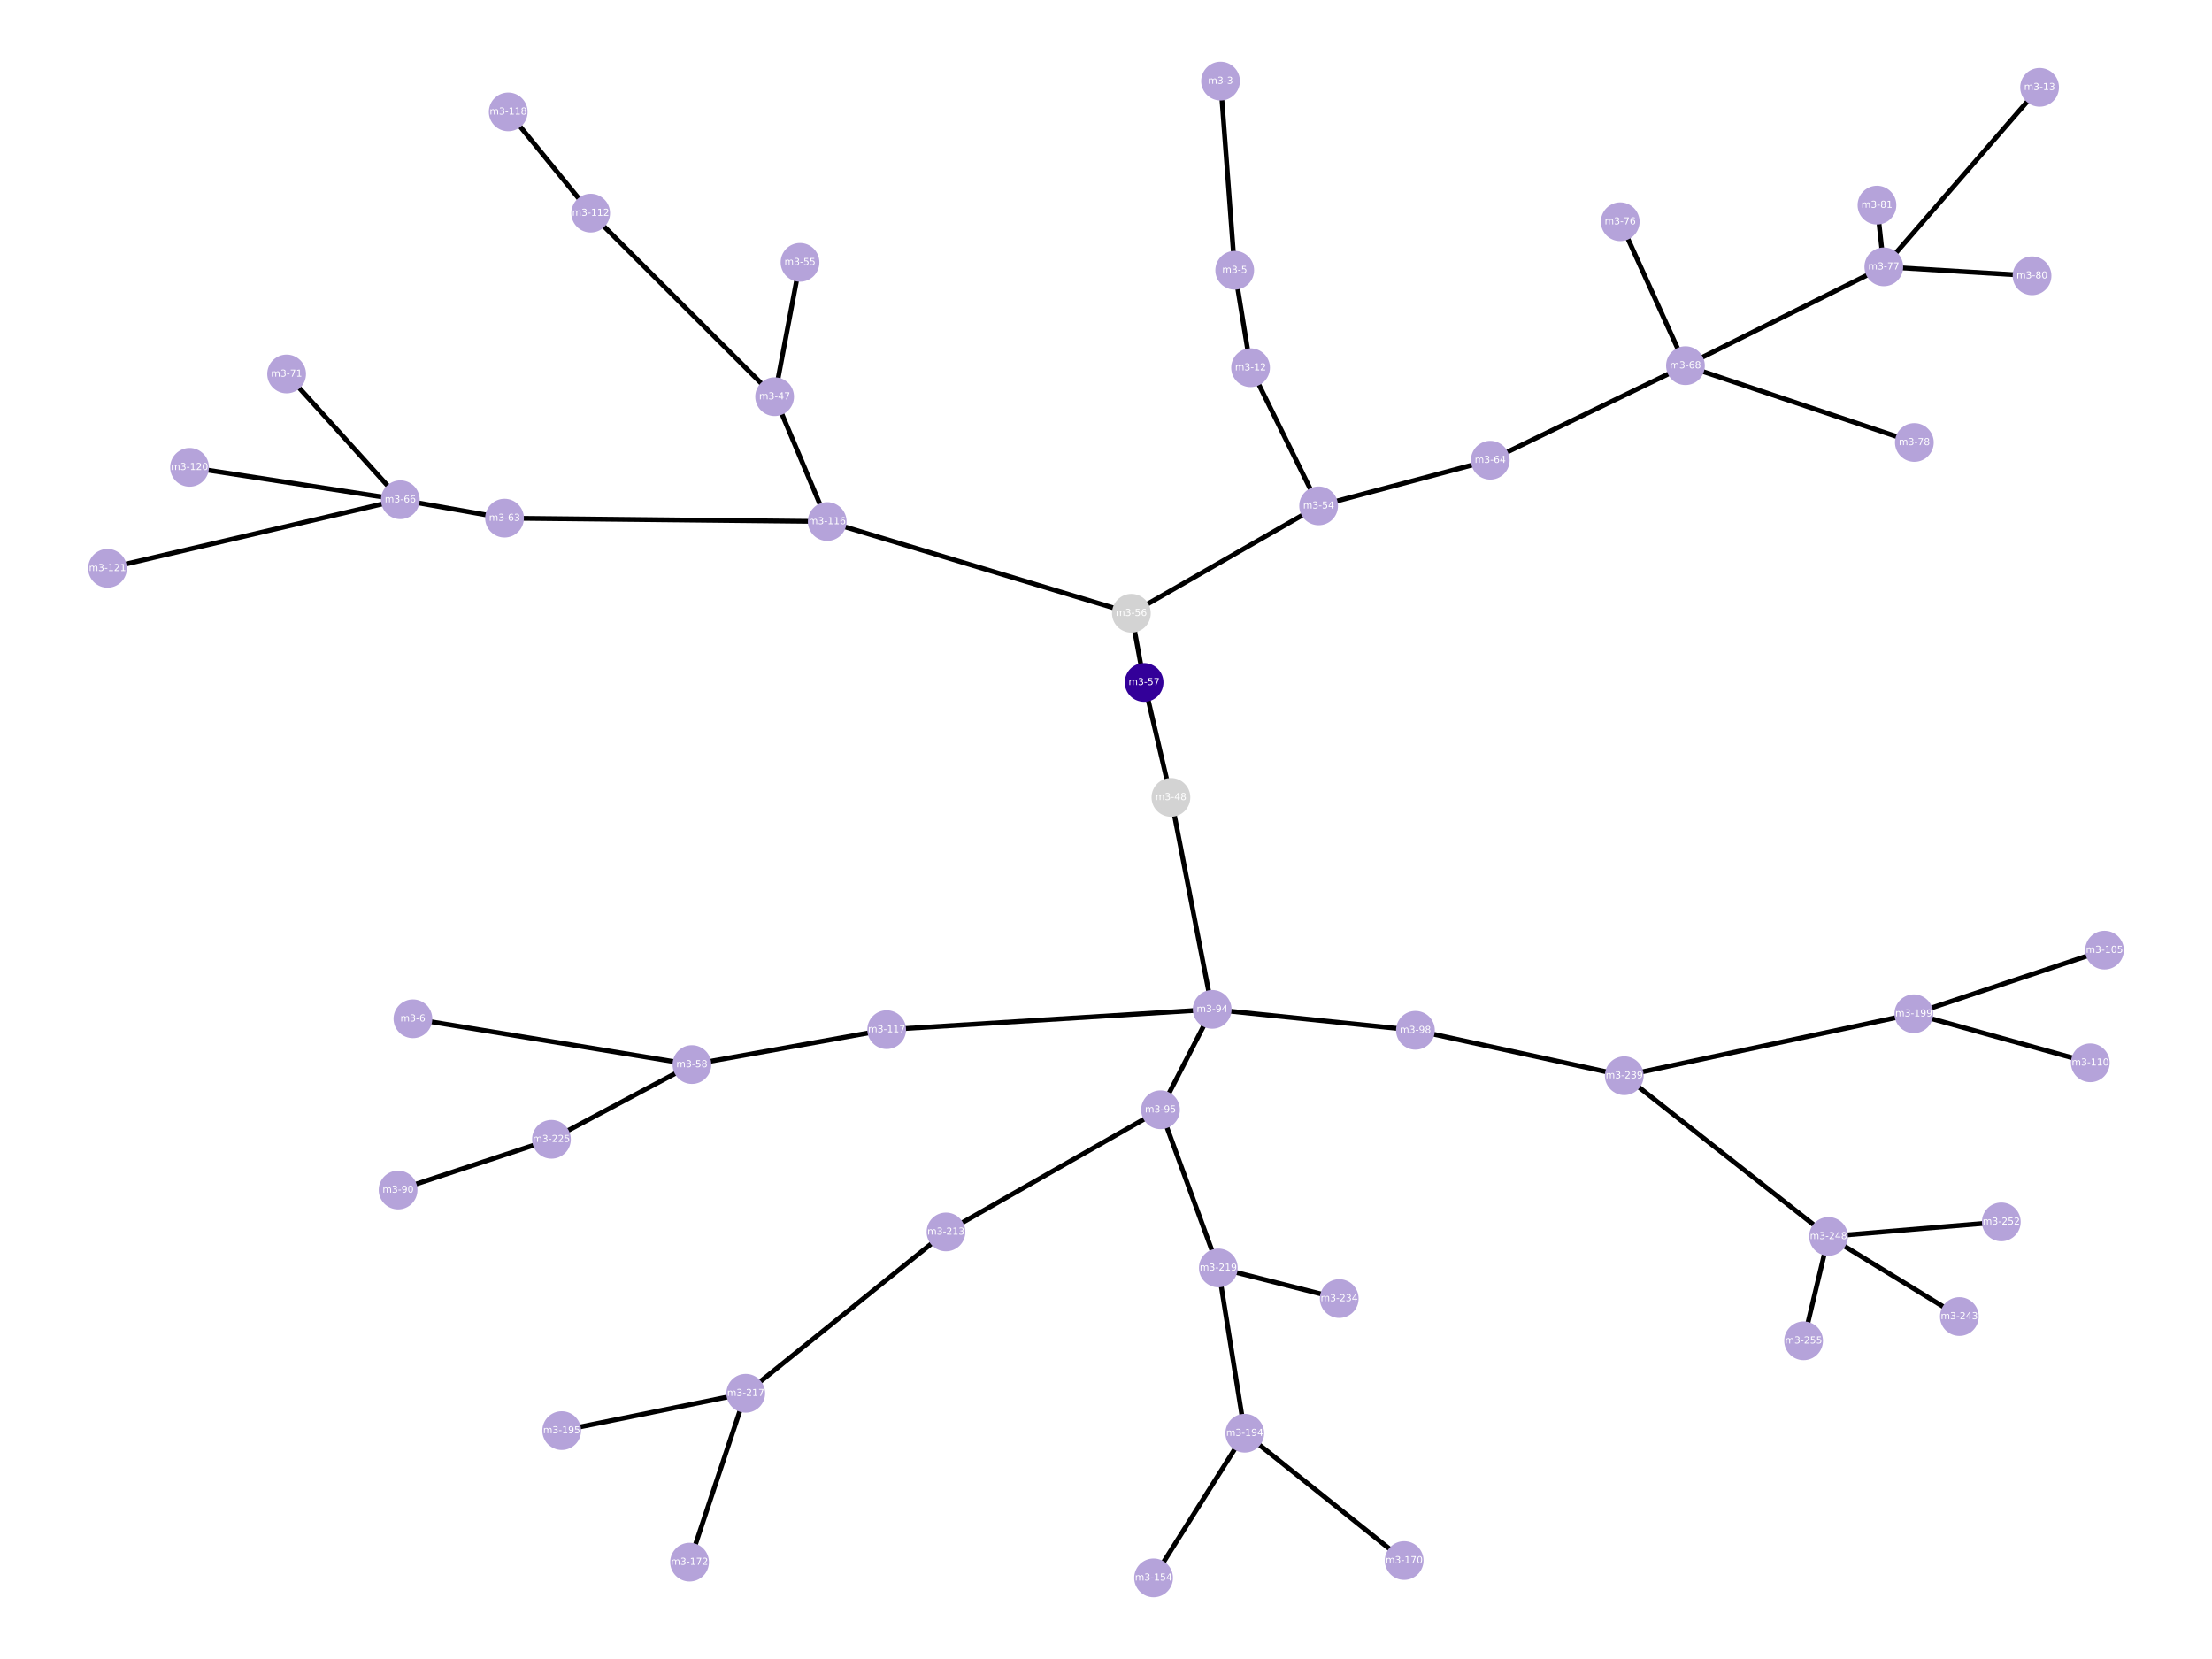 <?xml version="1.0" encoding="utf-8" standalone="no"?>
<!DOCTYPE svg PUBLIC "-//W3C//DTD SVG 1.1//EN"
  "http://www.w3.org/Graphics/SVG/1.1/DTD/svg11.dtd">
<!-- Created with matplotlib (https://matplotlib.org/) -->
<svg height="345.6pt" version="1.1" viewBox="0 0 460.8 345.6" width="460.8pt" xmlns="http://www.w3.org/2000/svg" xmlns:xlink="http://www.w3.org/1999/xlink">
 <defs>
  <style type="text/css">
*{stroke-linecap:butt;stroke-linejoin:round;white-space:pre;}
  </style>
 </defs>
 <g id="figure_1">
  <g id="patch_1">
   <path d="M 0 345.6 
L 460.8 345.6 
L 460.8 0 
L 0 0 
z
" style="fill:#ffffff;"/>
  </g>
  <g id="axes_1">
   <g id="LineCollection_1">
    <path clip-path="url(#p96066bb68a)" d="M 238.334 142.166 
L 243.926 166.113 
" style="fill:none;stroke:#000000;"/>
    <path clip-path="url(#p96066bb68a)" d="M 238.334 142.166 
L 235.686 127.753 
" style="fill:none;stroke:#000000;"/>
    <path clip-path="url(#p96066bb68a)" d="M 243.926 166.113 
L 252.522 210.271 
" style="fill:none;stroke:#000000;"/>
    <path clip-path="url(#p96066bb68a)" d="M 235.686 127.753 
L 274.693 105.381 
" style="fill:none;stroke:#000000;"/>
    <path clip-path="url(#p96066bb68a)" d="M 235.686 127.753 
L 172.323 108.648 
" style="fill:none;stroke:#000000;"/>
    <path clip-path="url(#p96066bb68a)" d="M 252.522 210.271 
L 184.71 214.497 
" style="fill:none;stroke:#000000;"/>
    <path clip-path="url(#p96066bb68a)" d="M 252.522 210.271 
L 241.753 231.186 
" style="fill:none;stroke:#000000;"/>
    <path clip-path="url(#p96066bb68a)" d="M 252.522 210.271 
L 294.859 214.631 
" style="fill:none;stroke:#000000;"/>
    <path clip-path="url(#p96066bb68a)" d="M 274.693 105.381 
L 260.519 76.6 
" style="fill:none;stroke:#000000;"/>
    <path clip-path="url(#p96066bb68a)" d="M 274.693 105.381 
L 310.45 95.873 
" style="fill:none;stroke:#000000;"/>
    <path clip-path="url(#p96066bb68a)" d="M 172.323 108.648 
L 105.103 107.942 
" style="fill:none;stroke:#000000;"/>
    <path clip-path="url(#p96066bb68a)" d="M 172.323 108.648 
L 161.37 82.637 
" style="fill:none;stroke:#000000;"/>
    <path clip-path="url(#p96066bb68a)" d="M 184.71 214.497 
L 144.138 221.773 
" style="fill:none;stroke:#000000;"/>
    <path clip-path="url(#p96066bb68a)" d="M 241.753 231.186 
L 197.063 256.636 
" style="fill:none;stroke:#000000;"/>
    <path clip-path="url(#p96066bb68a)" d="M 241.753 231.186 
L 253.801 264.135 
" style="fill:none;stroke:#000000;"/>
    <path clip-path="url(#p96066bb68a)" d="M 294.859 214.631 
L 338.365 224.095 
" style="fill:none;stroke:#000000;"/>
    <path clip-path="url(#p96066bb68a)" d="M 260.519 76.6 
L 257.217 56.297 
" style="fill:none;stroke:#000000;"/>
    <path clip-path="url(#p96066bb68a)" d="M 310.45 95.873 
L 351.109 76.174 
" style="fill:none;stroke:#000000;"/>
    <path clip-path="url(#p96066bb68a)" d="M 105.103 107.942 
L 83.393 104.106 
" style="fill:none;stroke:#000000;"/>
    <path clip-path="url(#p96066bb68a)" d="M 161.37 82.637 
L 123.05 44.399 
" style="fill:none;stroke:#000000;"/>
    <path clip-path="url(#p96066bb68a)" d="M 161.37 82.637 
L 166.656 54.654 
" style="fill:none;stroke:#000000;"/>
    <path clip-path="url(#p96066bb68a)" d="M 144.138 221.773 
L 86.021 212.232 
" style="fill:none;stroke:#000000;"/>
    <path clip-path="url(#p96066bb68a)" d="M 144.138 221.773 
L 114.88 237.337 
" style="fill:none;stroke:#000000;"/>
    <path clip-path="url(#p96066bb68a)" d="M 197.063 256.636 
L 155.35 290.249 
" style="fill:none;stroke:#000000;"/>
    <path clip-path="url(#p96066bb68a)" d="M 253.801 264.135 
L 259.306 298.567 
" style="fill:none;stroke:#000000;"/>
    <path clip-path="url(#p96066bb68a)" d="M 253.801 264.135 
L 278.986 270.518 
" style="fill:none;stroke:#000000;"/>
    <path clip-path="url(#p96066bb68a)" d="M 338.365 224.095 
L 380.917 257.572 
" style="fill:none;stroke:#000000;"/>
    <path clip-path="url(#p96066bb68a)" d="M 338.365 224.095 
L 398.684 211.188 
" style="fill:none;stroke:#000000;"/>
    <path clip-path="url(#p96066bb68a)" d="M 257.217 56.297 
L 254.261 16.898 
" style="fill:none;stroke:#000000;"/>
    <path clip-path="url(#p96066bb68a)" d="M 351.109 76.174 
L 392.43 55.586 
" style="fill:none;stroke:#000000;"/>
    <path clip-path="url(#p96066bb68a)" d="M 351.109 76.174 
L 337.52 46.193 
" style="fill:none;stroke:#000000;"/>
    <path clip-path="url(#p96066bb68a)" d="M 351.109 76.174 
L 398.794 92.176 
" style="fill:none;stroke:#000000;"/>
    <path clip-path="url(#p96066bb68a)" d="M 83.393 104.106 
L 39.489 97.356 
" style="fill:none;stroke:#000000;"/>
    <path clip-path="url(#p96066bb68a)" d="M 83.393 104.106 
L 22.395 118.39 
" style="fill:none;stroke:#000000;"/>
    <path clip-path="url(#p96066bb68a)" d="M 83.393 104.106 
L 59.706 77.903 
" style="fill:none;stroke:#000000;"/>
    <path clip-path="url(#p96066bb68a)" d="M 123.05 44.399 
L 105.872 23.311 
" style="fill:none;stroke:#000000;"/>
    <path clip-path="url(#p96066bb68a)" d="M 114.88 237.337 
L 82.926 247.904 
" style="fill:none;stroke:#000000;"/>
    <path clip-path="url(#p96066bb68a)" d="M 155.35 290.249 
L 143.651 325.426 
" style="fill:none;stroke:#000000;"/>
    <path clip-path="url(#p96066bb68a)" d="M 155.35 290.249 
L 117.013 298.024 
" style="fill:none;stroke:#000000;"/>
    <path clip-path="url(#p96066bb68a)" d="M 259.306 298.567 
L 240.309 328.702 
" style="fill:none;stroke:#000000;"/>
    <path clip-path="url(#p96066bb68a)" d="M 259.306 298.567 
L 292.512 325.092 
" style="fill:none;stroke:#000000;"/>
    <path clip-path="url(#p96066bb68a)" d="M 380.917 257.572 
L 375.724 279.315 
" style="fill:none;stroke:#000000;"/>
    <path clip-path="url(#p96066bb68a)" d="M 380.917 257.572 
L 408.17 274.26 
" style="fill:none;stroke:#000000;"/>
    <path clip-path="url(#p96066bb68a)" d="M 380.917 257.572 
L 416.911 254.544 
" style="fill:none;stroke:#000000;"/>
    <path clip-path="url(#p96066bb68a)" d="M 398.684 211.188 
L 435.448 221.403 
" style="fill:none;stroke:#000000;"/>
    <path clip-path="url(#p96066bb68a)" d="M 398.684 211.188 
L 438.405 197.931 
" style="fill:none;stroke:#000000;"/>
    <path clip-path="url(#p96066bb68a)" d="M 392.43 55.586 
L 423.311 57.45 
" style="fill:none;stroke:#000000;"/>
    <path clip-path="url(#p96066bb68a)" d="M 392.43 55.586 
L 424.886 18.194 
" style="fill:none;stroke:#000000;"/>
    <path clip-path="url(#p96066bb68a)" d="M 392.43 55.586 
L 391.006 42.731 
" style="fill:none;stroke:#000000;"/>
   </g>
   <g id="PathCollection_1">
    <defs>
     <path d="M 0 3.536 
C 0.938 3.536 1.837 3.163 2.5 2.5 
C 3.163 1.837 3.536 0.938 3.536 0 
C 3.536 -0.938 3.163 -1.837 2.5 -2.5 
C 1.837 -3.163 0.938 -3.536 0 -3.536 
C -0.938 -3.536 -1.837 -3.163 -2.5 -2.5 
C -3.163 -1.837 -3.536 -0.938 -3.536 0 
C -3.536 0.938 -3.163 1.837 -2.5 2.5 
C -1.837 3.163 -0.938 3.536 0 3.536 
z
" id="C0_0_0d471142dd"/>
    </defs>
    <g clip-path="url(#p96066bb68a)">
     <use style="fill:#330099;stroke:#330099;" x="238.334" xlink:href="#C0_0_0d471142dd" y="142.166"/>
    </g>
    <g clip-path="url(#p96066bb68a)">
     <use style="fill:#d3d3d3;stroke:#d3d3d3;" x="243.926" xlink:href="#C0_0_0d471142dd" y="166.113"/>
    </g>
    <g clip-path="url(#p96066bb68a)">
     <use style="fill:#d3d3d3;stroke:#d3d3d3;" x="235.686" xlink:href="#C0_0_0d471142dd" y="127.753"/>
    </g>
    <g clip-path="url(#p96066bb68a)">
     <use style="fill:#b5a3da;stroke:#b5a3da;" x="252.522" xlink:href="#C0_0_0d471142dd" y="210.271"/>
    </g>
    <g clip-path="url(#p96066bb68a)">
     <use style="fill:#b5a3da;stroke:#b5a3da;" x="274.693" xlink:href="#C0_0_0d471142dd" y="105.381"/>
    </g>
    <g clip-path="url(#p96066bb68a)">
     <use style="fill:#b5a3da;stroke:#b5a3da;" x="172.323" xlink:href="#C0_0_0d471142dd" y="108.648"/>
    </g>
    <g clip-path="url(#p96066bb68a)">
     <use style="fill:#b5a3da;stroke:#b5a3da;" x="184.71" xlink:href="#C0_0_0d471142dd" y="214.497"/>
    </g>
    <g clip-path="url(#p96066bb68a)">
     <use style="fill:#b5a3da;stroke:#b5a3da;" x="241.753" xlink:href="#C0_0_0d471142dd" y="231.186"/>
    </g>
    <g clip-path="url(#p96066bb68a)">
     <use style="fill:#b5a3da;stroke:#b5a3da;" x="294.859" xlink:href="#C0_0_0d471142dd" y="214.631"/>
    </g>
    <g clip-path="url(#p96066bb68a)">
     <use style="fill:#b5a3da;stroke:#b5a3da;" x="260.519" xlink:href="#C0_0_0d471142dd" y="76.6"/>
    </g>
    <g clip-path="url(#p96066bb68a)">
     <use style="fill:#b5a3da;stroke:#b5a3da;" x="310.45" xlink:href="#C0_0_0d471142dd" y="95.873"/>
    </g>
    <g clip-path="url(#p96066bb68a)">
     <use style="fill:#b5a3da;stroke:#b5a3da;" x="105.103" xlink:href="#C0_0_0d471142dd" y="107.942"/>
    </g>
    <g clip-path="url(#p96066bb68a)">
     <use style="fill:#b5a3da;stroke:#b5a3da;" x="161.37" xlink:href="#C0_0_0d471142dd" y="82.637"/>
    </g>
    <g clip-path="url(#p96066bb68a)">
     <use style="fill:#b5a3da;stroke:#b5a3da;" x="144.138" xlink:href="#C0_0_0d471142dd" y="221.773"/>
    </g>
    <g clip-path="url(#p96066bb68a)">
     <use style="fill:#b5a3da;stroke:#b5a3da;" x="197.063" xlink:href="#C0_0_0d471142dd" y="256.636"/>
    </g>
    <g clip-path="url(#p96066bb68a)">
     <use style="fill:#b5a3da;stroke:#b5a3da;" x="253.801" xlink:href="#C0_0_0d471142dd" y="264.135"/>
    </g>
    <g clip-path="url(#p96066bb68a)">
     <use style="fill:#b5a3da;stroke:#b5a3da;" x="338.365" xlink:href="#C0_0_0d471142dd" y="224.095"/>
    </g>
    <g clip-path="url(#p96066bb68a)">
     <use style="fill:#b5a3da;stroke:#b5a3da;" x="257.217" xlink:href="#C0_0_0d471142dd" y="56.297"/>
    </g>
    <g clip-path="url(#p96066bb68a)">
     <use style="fill:#b5a3da;stroke:#b5a3da;" x="351.109" xlink:href="#C0_0_0d471142dd" y="76.174"/>
    </g>
    <g clip-path="url(#p96066bb68a)">
     <use style="fill:#b5a3da;stroke:#b5a3da;" x="83.393" xlink:href="#C0_0_0d471142dd" y="104.106"/>
    </g>
    <g clip-path="url(#p96066bb68a)">
     <use style="fill:#b5a3da;stroke:#b5a3da;" x="123.05" xlink:href="#C0_0_0d471142dd" y="44.399"/>
    </g>
    <g clip-path="url(#p96066bb68a)">
     <use style="fill:#b5a3da;stroke:#b5a3da;" x="166.656" xlink:href="#C0_0_0d471142dd" y="54.654"/>
    </g>
    <g clip-path="url(#p96066bb68a)">
     <use style="fill:#b5a3da;stroke:#b5a3da;" x="86.021" xlink:href="#C0_0_0d471142dd" y="212.232"/>
    </g>
    <g clip-path="url(#p96066bb68a)">
     <use style="fill:#b5a3da;stroke:#b5a3da;" x="114.88" xlink:href="#C0_0_0d471142dd" y="237.337"/>
    </g>
    <g clip-path="url(#p96066bb68a)">
     <use style="fill:#b5a3da;stroke:#b5a3da;" x="155.35" xlink:href="#C0_0_0d471142dd" y="290.249"/>
    </g>
    <g clip-path="url(#p96066bb68a)">
     <use style="fill:#b5a3da;stroke:#b5a3da;" x="259.306" xlink:href="#C0_0_0d471142dd" y="298.567"/>
    </g>
    <g clip-path="url(#p96066bb68a)">
     <use style="fill:#b5a3da;stroke:#b5a3da;" x="380.917" xlink:href="#C0_0_0d471142dd" y="257.572"/>
    </g>
    <g clip-path="url(#p96066bb68a)">
     <use style="fill:#b5a3da;stroke:#b5a3da;" x="398.684" xlink:href="#C0_0_0d471142dd" y="211.188"/>
    </g>
    <g clip-path="url(#p96066bb68a)">
     <use style="fill:#b5a3da;stroke:#b5a3da;" x="254.261" xlink:href="#C0_0_0d471142dd" y="16.898"/>
    </g>
    <g clip-path="url(#p96066bb68a)">
     <use style="fill:#b5a3da;stroke:#b5a3da;" x="392.43" xlink:href="#C0_0_0d471142dd" y="55.586"/>
    </g>
    <g clip-path="url(#p96066bb68a)">
     <use style="fill:#b5a3da;stroke:#b5a3da;" x="337.52" xlink:href="#C0_0_0d471142dd" y="46.193"/>
    </g>
    <g clip-path="url(#p96066bb68a)">
     <use style="fill:#b5a3da;stroke:#b5a3da;" x="398.794" xlink:href="#C0_0_0d471142dd" y="92.176"/>
    </g>
    <g clip-path="url(#p96066bb68a)">
     <use style="fill:#b5a3da;stroke:#b5a3da;" x="39.489" xlink:href="#C0_0_0d471142dd" y="97.356"/>
    </g>
    <g clip-path="url(#p96066bb68a)">
     <use style="fill:#b5a3da;stroke:#b5a3da;" x="22.395" xlink:href="#C0_0_0d471142dd" y="118.39"/>
    </g>
    <g clip-path="url(#p96066bb68a)">
     <use style="fill:#b5a3da;stroke:#b5a3da;" x="59.706" xlink:href="#C0_0_0d471142dd" y="77.903"/>
    </g>
    <g clip-path="url(#p96066bb68a)">
     <use style="fill:#b5a3da;stroke:#b5a3da;" x="105.872" xlink:href="#C0_0_0d471142dd" y="23.311"/>
    </g>
    <g clip-path="url(#p96066bb68a)">
     <use style="fill:#b5a3da;stroke:#b5a3da;" x="82.926" xlink:href="#C0_0_0d471142dd" y="247.904"/>
    </g>
    <g clip-path="url(#p96066bb68a)">
     <use style="fill:#b5a3da;stroke:#b5a3da;" x="143.651" xlink:href="#C0_0_0d471142dd" y="325.426"/>
    </g>
    <g clip-path="url(#p96066bb68a)">
     <use style="fill:#b5a3da;stroke:#b5a3da;" x="117.013" xlink:href="#C0_0_0d471142dd" y="298.024"/>
    </g>
    <g clip-path="url(#p96066bb68a)">
     <use style="fill:#b5a3da;stroke:#b5a3da;" x="278.986" xlink:href="#C0_0_0d471142dd" y="270.518"/>
    </g>
    <g clip-path="url(#p96066bb68a)">
     <use style="fill:#b5a3da;stroke:#b5a3da;" x="240.309" xlink:href="#C0_0_0d471142dd" y="328.702"/>
    </g>
    <g clip-path="url(#p96066bb68a)">
     <use style="fill:#b5a3da;stroke:#b5a3da;" x="292.512" xlink:href="#C0_0_0d471142dd" y="325.092"/>
    </g>
    <g clip-path="url(#p96066bb68a)">
     <use style="fill:#b5a3da;stroke:#b5a3da;" x="375.724" xlink:href="#C0_0_0d471142dd" y="279.315"/>
    </g>
    <g clip-path="url(#p96066bb68a)">
     <use style="fill:#b5a3da;stroke:#b5a3da;" x="408.17" xlink:href="#C0_0_0d471142dd" y="274.26"/>
    </g>
    <g clip-path="url(#p96066bb68a)">
     <use style="fill:#b5a3da;stroke:#b5a3da;" x="416.911" xlink:href="#C0_0_0d471142dd" y="254.544"/>
    </g>
    <g clip-path="url(#p96066bb68a)">
     <use style="fill:#b5a3da;stroke:#b5a3da;" x="435.448" xlink:href="#C0_0_0d471142dd" y="221.403"/>
    </g>
    <g clip-path="url(#p96066bb68a)">
     <use style="fill:#b5a3da;stroke:#b5a3da;" x="438.405" xlink:href="#C0_0_0d471142dd" y="197.931"/>
    </g>
    <g clip-path="url(#p96066bb68a)">
     <use style="fill:#b5a3da;stroke:#b5a3da;" x="423.311" xlink:href="#C0_0_0d471142dd" y="57.45"/>
    </g>
    <g clip-path="url(#p96066bb68a)">
     <use style="fill:#b5a3da;stroke:#b5a3da;" x="424.886" xlink:href="#C0_0_0d471142dd" y="18.194"/>
    </g>
    <g clip-path="url(#p96066bb68a)">
     <use style="fill:#b5a3da;stroke:#b5a3da;" x="391.006" xlink:href="#C0_0_0d471142dd" y="42.731"/>
    </g>
   </g>
   <g id="text_1">
    <g clip-path="url(#p96066bb68a)">
     <!-- m3-57 -->
     <defs>
      <path d="M 52 44.188 
Q 55.375 50.25 60.062 53.125 
Q 64.75 56 71.094 56 
Q 79.641 56 84.281 50.016 
Q 88.922 44.047 88.922 33.016 
L 88.922 0 
L 79.891 0 
L 79.891 32.719 
Q 79.891 40.578 77.094 44.375 
Q 74.312 48.188 68.609 48.188 
Q 61.625 48.188 57.562 43.547 
Q 53.516 38.922 53.516 30.906 
L 53.516 0 
L 44.484 0 
L 44.484 32.719 
Q 44.484 40.625 41.703 44.406 
Q 38.922 48.188 33.109 48.188 
Q 26.219 48.188 22.156 43.531 
Q 18.109 38.875 18.109 30.906 
L 18.109 0 
L 9.078 0 
L 9.078 54.688 
L 18.109 54.688 
L 18.109 46.188 
Q 21.188 51.219 25.484 53.609 
Q 29.781 56 35.688 56 
Q 41.656 56 45.828 52.969 
Q 50 49.953 52 44.188 
z
" id="DejaVuSans-109"/>
      <path d="M 40.578 39.312 
Q 47.656 37.797 51.625 33 
Q 55.609 28.219 55.609 21.188 
Q 55.609 10.406 48.188 4.484 
Q 40.766 -1.422 27.094 -1.422 
Q 22.516 -1.422 17.656 -0.516 
Q 12.797 0.391 7.625 2.203 
L 7.625 11.719 
Q 11.719 9.328 16.594 8.109 
Q 21.484 6.891 26.812 6.891 
Q 36.078 6.891 40.938 10.547 
Q 45.797 14.203 45.797 21.188 
Q 45.797 27.641 41.281 31.266 
Q 36.766 34.906 28.719 34.906 
L 20.219 34.906 
L 20.219 43.016 
L 29.109 43.016 
Q 36.375 43.016 40.234 45.922 
Q 44.094 48.828 44.094 54.297 
Q 44.094 59.906 40.109 62.906 
Q 36.141 65.922 28.719 65.922 
Q 24.656 65.922 20.016 65.031 
Q 15.375 64.156 9.812 62.312 
L 9.812 71.094 
Q 15.438 72.656 20.344 73.438 
Q 25.25 74.219 29.594 74.219 
Q 40.828 74.219 47.359 69.109 
Q 53.906 64.016 53.906 55.328 
Q 53.906 49.266 50.438 45.094 
Q 46.969 40.922 40.578 39.312 
z
" id="DejaVuSans-51"/>
      <path d="M 4.891 31.391 
L 31.203 31.391 
L 31.203 23.391 
L 4.891 23.391 
z
" id="DejaVuSans-45"/>
      <path d="M 10.797 72.906 
L 49.516 72.906 
L 49.516 64.594 
L 19.828 64.594 
L 19.828 46.734 
Q 21.969 47.469 24.109 47.828 
Q 26.266 48.188 28.422 48.188 
Q 40.625 48.188 47.75 41.5 
Q 54.891 34.812 54.891 23.391 
Q 54.891 11.625 47.562 5.094 
Q 40.234 -1.422 26.906 -1.422 
Q 22.312 -1.422 17.547 -0.641 
Q 12.797 0.141 7.719 1.703 
L 7.719 11.625 
Q 12.109 9.234 16.797 8.062 
Q 21.484 6.891 26.703 6.891 
Q 35.156 6.891 40.078 11.328 
Q 45.016 15.766 45.016 23.391 
Q 45.016 31 40.078 35.438 
Q 35.156 39.891 26.703 39.891 
Q 22.75 39.891 18.812 39.016 
Q 14.891 38.141 10.797 36.281 
z
" id="DejaVuSans-53"/>
      <path d="M 8.203 72.906 
L 55.078 72.906 
L 55.078 68.703 
L 28.609 0 
L 18.312 0 
L 43.219 64.594 
L 8.203 64.594 
z
" id="DejaVuSans-55"/>
     </defs>
     <g style="fill:#ffffff;" transform="translate(235.091 142.718)scale(0.02 -0.02)">
      <use xlink:href="#DejaVuSans-109"/>
      <use x="97.412" xlink:href="#DejaVuSans-51"/>
      <use x="161.035" xlink:href="#DejaVuSans-45"/>
      <use x="197.119" xlink:href="#DejaVuSans-53"/>
      <use x="260.742" xlink:href="#DejaVuSans-55"/>
     </g>
    </g>
   </g>
   <g id="text_2">
    <g clip-path="url(#p96066bb68a)">
     <!-- m3-48 -->
     <defs>
      <path d="M 37.797 64.312 
L 12.891 25.391 
L 37.797 25.391 
z
M 35.203 72.906 
L 47.609 72.906 
L 47.609 25.391 
L 58.016 25.391 
L 58.016 17.188 
L 47.609 17.188 
L 47.609 0 
L 37.797 0 
L 37.797 17.188 
L 4.891 17.188 
L 4.891 26.703 
z
" id="DejaVuSans-52"/>
      <path d="M 31.781 34.625 
Q 24.75 34.625 20.719 30.859 
Q 16.703 27.094 16.703 20.516 
Q 16.703 13.922 20.719 10.156 
Q 24.75 6.391 31.781 6.391 
Q 38.812 6.391 42.859 10.172 
Q 46.922 13.969 46.922 20.516 
Q 46.922 27.094 42.891 30.859 
Q 38.875 34.625 31.781 34.625 
z
M 21.922 38.812 
Q 15.578 40.375 12.031 44.719 
Q 8.5 49.078 8.5 55.328 
Q 8.5 64.062 14.719 69.141 
Q 20.953 74.219 31.781 74.219 
Q 42.672 74.219 48.875 69.141 
Q 55.078 64.062 55.078 55.328 
Q 55.078 49.078 51.531 44.719 
Q 48 40.375 41.703 38.812 
Q 48.828 37.156 52.797 32.312 
Q 56.781 27.484 56.781 20.516 
Q 56.781 9.906 50.312 4.234 
Q 43.844 -1.422 31.781 -1.422 
Q 19.734 -1.422 13.25 4.234 
Q 6.781 9.906 6.781 20.516 
Q 6.781 27.484 10.781 32.312 
Q 14.797 37.156 21.922 38.812 
z
M 18.312 54.391 
Q 18.312 48.734 21.844 45.562 
Q 25.391 42.391 31.781 42.391 
Q 38.141 42.391 41.719 45.562 
Q 45.312 48.734 45.312 54.391 
Q 45.312 60.062 41.719 63.234 
Q 38.141 66.406 31.781 66.406 
Q 25.391 66.406 21.844 63.234 
Q 18.312 60.062 18.312 54.391 
z
" id="DejaVuSans-56"/>
     </defs>
     <g style="fill:#ffffff;" transform="translate(240.683 166.665)scale(0.02 -0.02)">
      <use xlink:href="#DejaVuSans-109"/>
      <use x="97.412" xlink:href="#DejaVuSans-51"/>
      <use x="161.035" xlink:href="#DejaVuSans-45"/>
      <use x="197.119" xlink:href="#DejaVuSans-52"/>
      <use x="260.742" xlink:href="#DejaVuSans-56"/>
     </g>
    </g>
   </g>
   <g id="text_3">
    <g clip-path="url(#p96066bb68a)">
     <!-- m3-56 -->
     <defs>
      <path d="M 33.016 40.375 
Q 26.375 40.375 22.484 35.828 
Q 18.609 31.297 18.609 23.391 
Q 18.609 15.531 22.484 10.953 
Q 26.375 6.391 33.016 6.391 
Q 39.656 6.391 43.531 10.953 
Q 47.406 15.531 47.406 23.391 
Q 47.406 31.297 43.531 35.828 
Q 39.656 40.375 33.016 40.375 
z
M 52.594 71.297 
L 52.594 62.312 
Q 48.875 64.062 45.094 64.984 
Q 41.312 65.922 37.594 65.922 
Q 27.828 65.922 22.672 59.328 
Q 17.531 52.734 16.797 39.406 
Q 19.672 43.656 24.016 45.922 
Q 28.375 48.188 33.594 48.188 
Q 44.578 48.188 50.953 41.516 
Q 57.328 34.859 57.328 23.391 
Q 57.328 12.156 50.688 5.359 
Q 44.047 -1.422 33.016 -1.422 
Q 20.359 -1.422 13.672 8.266 
Q 6.984 17.969 6.984 36.375 
Q 6.984 53.656 15.188 63.938 
Q 23.391 74.219 37.203 74.219 
Q 40.922 74.219 44.703 73.484 
Q 48.484 72.75 52.594 71.297 
z
" id="DejaVuSans-54"/>
     </defs>
     <g style="fill:#ffffff;" transform="translate(232.442 128.305)scale(0.02 -0.02)">
      <use xlink:href="#DejaVuSans-109"/>
      <use x="97.412" xlink:href="#DejaVuSans-51"/>
      <use x="161.035" xlink:href="#DejaVuSans-45"/>
      <use x="197.119" xlink:href="#DejaVuSans-53"/>
      <use x="260.742" xlink:href="#DejaVuSans-54"/>
     </g>
    </g>
   </g>
   <g id="text_4">
    <g clip-path="url(#p96066bb68a)">
     <!-- m3-94 -->
     <defs>
      <path d="M 10.984 1.516 
L 10.984 10.5 
Q 14.703 8.734 18.5 7.812 
Q 22.312 6.891 25.984 6.891 
Q 35.75 6.891 40.891 13.453 
Q 46.047 20.016 46.781 33.406 
Q 43.953 29.203 39.594 26.953 
Q 35.25 24.703 29.984 24.703 
Q 19.047 24.703 12.672 31.312 
Q 6.297 37.938 6.297 49.422 
Q 6.297 60.641 12.938 67.422 
Q 19.578 74.219 30.609 74.219 
Q 43.266 74.219 49.922 64.516 
Q 56.594 54.828 56.594 36.375 
Q 56.594 19.141 48.406 8.859 
Q 40.234 -1.422 26.422 -1.422 
Q 22.703 -1.422 18.891 -0.688 
Q 15.094 0.047 10.984 1.516 
z
M 30.609 32.422 
Q 37.25 32.422 41.125 36.953 
Q 45.016 41.5 45.016 49.422 
Q 45.016 57.281 41.125 61.844 
Q 37.25 66.406 30.609 66.406 
Q 23.969 66.406 20.094 61.844 
Q 16.219 57.281 16.219 49.422 
Q 16.219 41.5 20.094 36.953 
Q 23.969 32.422 30.609 32.422 
z
" id="DejaVuSans-57"/>
     </defs>
     <g style="fill:#ffffff;" transform="translate(249.278 210.823)scale(0.02 -0.02)">
      <use xlink:href="#DejaVuSans-109"/>
      <use x="97.412" xlink:href="#DejaVuSans-51"/>
      <use x="161.035" xlink:href="#DejaVuSans-45"/>
      <use x="197.119" xlink:href="#DejaVuSans-57"/>
      <use x="260.742" xlink:href="#DejaVuSans-52"/>
     </g>
    </g>
   </g>
   <g id="text_5">
    <g clip-path="url(#p96066bb68a)">
     <!-- m3-54 -->
     <g style="fill:#ffffff;" transform="translate(271.449 105.933)scale(0.02 -0.02)">
      <use xlink:href="#DejaVuSans-109"/>
      <use x="97.412" xlink:href="#DejaVuSans-51"/>
      <use x="161.035" xlink:href="#DejaVuSans-45"/>
      <use x="197.119" xlink:href="#DejaVuSans-53"/>
      <use x="260.742" xlink:href="#DejaVuSans-52"/>
     </g>
    </g>
   </g>
   <g id="text_6">
    <g clip-path="url(#p96066bb68a)">
     <!-- m3-116 -->
     <defs>
      <path d="M 12.406 8.297 
L 28.516 8.297 
L 28.516 63.922 
L 10.984 60.406 
L 10.984 69.391 
L 28.422 72.906 
L 38.281 72.906 
L 38.281 8.297 
L 54.391 8.297 
L 54.391 0 
L 12.406 0 
z
" id="DejaVuSans-49"/>
     </defs>
     <g style="fill:#ffffff;" transform="translate(168.443 109.2)scale(0.02 -0.02)">
      <use xlink:href="#DejaVuSans-109"/>
      <use x="97.412" xlink:href="#DejaVuSans-51"/>
      <use x="161.035" xlink:href="#DejaVuSans-45"/>
      <use x="197.119" xlink:href="#DejaVuSans-49"/>
      <use x="260.742" xlink:href="#DejaVuSans-49"/>
      <use x="324.365" xlink:href="#DejaVuSans-54"/>
     </g>
    </g>
   </g>
   <g id="text_7">
    <g clip-path="url(#p96066bb68a)">
     <!-- m3-117 -->
     <g style="fill:#ffffff;" transform="translate(180.83 215.049)scale(0.02 -0.02)">
      <use xlink:href="#DejaVuSans-109"/>
      <use x="97.412" xlink:href="#DejaVuSans-51"/>
      <use x="161.035" xlink:href="#DejaVuSans-45"/>
      <use x="197.119" xlink:href="#DejaVuSans-49"/>
      <use x="260.742" xlink:href="#DejaVuSans-49"/>
      <use x="324.365" xlink:href="#DejaVuSans-55"/>
     </g>
    </g>
   </g>
   <g id="text_8">
    <g clip-path="url(#p96066bb68a)">
     <!-- m3-95 -->
     <g style="fill:#ffffff;" transform="translate(238.509 231.738)scale(0.02 -0.02)">
      <use xlink:href="#DejaVuSans-109"/>
      <use x="97.412" xlink:href="#DejaVuSans-51"/>
      <use x="161.035" xlink:href="#DejaVuSans-45"/>
      <use x="197.119" xlink:href="#DejaVuSans-57"/>
      <use x="260.742" xlink:href="#DejaVuSans-53"/>
     </g>
    </g>
   </g>
   <g id="text_9">
    <g clip-path="url(#p96066bb68a)">
     <!-- m3-98 -->
     <g style="fill:#ffffff;" transform="translate(291.615 215.183)scale(0.02 -0.02)">
      <use xlink:href="#DejaVuSans-109"/>
      <use x="97.412" xlink:href="#DejaVuSans-51"/>
      <use x="161.035" xlink:href="#DejaVuSans-45"/>
      <use x="197.119" xlink:href="#DejaVuSans-57"/>
      <use x="260.742" xlink:href="#DejaVuSans-56"/>
     </g>
    </g>
   </g>
   <g id="text_10">
    <g clip-path="url(#p96066bb68a)">
     <!-- m3-12 -->
     <defs>
      <path d="M 19.188 8.297 
L 53.609 8.297 
L 53.609 0 
L 7.328 0 
L 7.328 8.297 
Q 12.938 14.109 22.625 23.891 
Q 32.328 33.688 34.812 36.531 
Q 39.547 41.844 41.422 45.531 
Q 43.312 49.219 43.312 52.781 
Q 43.312 58.594 39.234 62.25 
Q 35.156 65.922 28.609 65.922 
Q 23.969 65.922 18.812 64.312 
Q 13.672 62.703 7.812 59.422 
L 7.812 69.391 
Q 13.766 71.781 18.938 73 
Q 24.125 74.219 28.422 74.219 
Q 39.75 74.219 46.484 68.547 
Q 53.219 62.891 53.219 53.422 
Q 53.219 48.922 51.531 44.891 
Q 49.859 40.875 45.406 35.406 
Q 44.188 33.984 37.641 27.219 
Q 31.109 20.453 19.188 8.297 
z
" id="DejaVuSans-50"/>
     </defs>
     <g style="fill:#ffffff;" transform="translate(257.275 77.152)scale(0.02 -0.02)">
      <use xlink:href="#DejaVuSans-109"/>
      <use x="97.412" xlink:href="#DejaVuSans-51"/>
      <use x="161.035" xlink:href="#DejaVuSans-45"/>
      <use x="197.119" xlink:href="#DejaVuSans-49"/>
      <use x="260.742" xlink:href="#DejaVuSans-50"/>
     </g>
    </g>
   </g>
   <g id="text_11">
    <g clip-path="url(#p96066bb68a)">
     <!-- m3-64 -->
     <g style="fill:#ffffff;" transform="translate(307.206 96.425)scale(0.02 -0.02)">
      <use xlink:href="#DejaVuSans-109"/>
      <use x="97.412" xlink:href="#DejaVuSans-51"/>
      <use x="161.035" xlink:href="#DejaVuSans-45"/>
      <use x="197.119" xlink:href="#DejaVuSans-54"/>
      <use x="260.742" xlink:href="#DejaVuSans-52"/>
     </g>
    </g>
   </g>
   <g id="text_12">
    <g clip-path="url(#p96066bb68a)">
     <!-- m3-63 -->
     <g style="fill:#ffffff;" transform="translate(101.86 108.494)scale(0.02 -0.02)">
      <use xlink:href="#DejaVuSans-109"/>
      <use x="97.412" xlink:href="#DejaVuSans-51"/>
      <use x="161.035" xlink:href="#DejaVuSans-45"/>
      <use x="197.119" xlink:href="#DejaVuSans-54"/>
      <use x="260.742" xlink:href="#DejaVuSans-51"/>
     </g>
    </g>
   </g>
   <g id="text_13">
    <g clip-path="url(#p96066bb68a)">
     <!-- m3-47 -->
     <g style="fill:#ffffff;" transform="translate(158.126 83.189)scale(0.02 -0.02)">
      <use xlink:href="#DejaVuSans-109"/>
      <use x="97.412" xlink:href="#DejaVuSans-51"/>
      <use x="161.035" xlink:href="#DejaVuSans-45"/>
      <use x="197.119" xlink:href="#DejaVuSans-52"/>
      <use x="260.742" xlink:href="#DejaVuSans-55"/>
     </g>
    </g>
   </g>
   <g id="text_14">
    <g clip-path="url(#p96066bb68a)">
     <!-- m3-58 -->
     <g style="fill:#ffffff;" transform="translate(140.894 222.325)scale(0.02 -0.02)">
      <use xlink:href="#DejaVuSans-109"/>
      <use x="97.412" xlink:href="#DejaVuSans-51"/>
      <use x="161.035" xlink:href="#DejaVuSans-45"/>
      <use x="197.119" xlink:href="#DejaVuSans-53"/>
      <use x="260.742" xlink:href="#DejaVuSans-56"/>
     </g>
    </g>
   </g>
   <g id="text_15">
    <g clip-path="url(#p96066bb68a)">
     <!-- m3-213 -->
     <g style="fill:#ffffff;" transform="translate(193.183 257.188)scale(0.02 -0.02)">
      <use xlink:href="#DejaVuSans-109"/>
      <use x="97.412" xlink:href="#DejaVuSans-51"/>
      <use x="161.035" xlink:href="#DejaVuSans-45"/>
      <use x="197.119" xlink:href="#DejaVuSans-50"/>
      <use x="260.742" xlink:href="#DejaVuSans-49"/>
      <use x="324.365" xlink:href="#DejaVuSans-51"/>
     </g>
    </g>
   </g>
   <g id="text_16">
    <g clip-path="url(#p96066bb68a)">
     <!-- m3-219 -->
     <g style="fill:#ffffff;" transform="translate(249.921 264.687)scale(0.02 -0.02)">
      <use xlink:href="#DejaVuSans-109"/>
      <use x="97.412" xlink:href="#DejaVuSans-51"/>
      <use x="161.035" xlink:href="#DejaVuSans-45"/>
      <use x="197.119" xlink:href="#DejaVuSans-50"/>
      <use x="260.742" xlink:href="#DejaVuSans-49"/>
      <use x="324.365" xlink:href="#DejaVuSans-57"/>
     </g>
    </g>
   </g>
   <g id="text_17">
    <g clip-path="url(#p96066bb68a)">
     <!-- m3-239 -->
     <g style="fill:#ffffff;" transform="translate(334.485 224.647)scale(0.02 -0.02)">
      <use xlink:href="#DejaVuSans-109"/>
      <use x="97.412" xlink:href="#DejaVuSans-51"/>
      <use x="161.035" xlink:href="#DejaVuSans-45"/>
      <use x="197.119" xlink:href="#DejaVuSans-50"/>
      <use x="260.742" xlink:href="#DejaVuSans-51"/>
      <use x="324.365" xlink:href="#DejaVuSans-57"/>
     </g>
    </g>
   </g>
   <g id="text_18">
    <g clip-path="url(#p96066bb68a)">
     <!-- m3-5 -->
     <g style="fill:#ffffff;" transform="translate(254.609 56.849)scale(0.02 -0.02)">
      <use xlink:href="#DejaVuSans-109"/>
      <use x="97.412" xlink:href="#DejaVuSans-51"/>
      <use x="161.035" xlink:href="#DejaVuSans-45"/>
      <use x="197.119" xlink:href="#DejaVuSans-53"/>
     </g>
    </g>
   </g>
   <g id="text_19">
    <g clip-path="url(#p96066bb68a)">
     <!-- m3-68 -->
     <g style="fill:#ffffff;" transform="translate(347.865 76.725)scale(0.02 -0.02)">
      <use xlink:href="#DejaVuSans-109"/>
      <use x="97.412" xlink:href="#DejaVuSans-51"/>
      <use x="161.035" xlink:href="#DejaVuSans-45"/>
      <use x="197.119" xlink:href="#DejaVuSans-54"/>
      <use x="260.742" xlink:href="#DejaVuSans-56"/>
     </g>
    </g>
   </g>
   <g id="text_20">
    <g clip-path="url(#p96066bb68a)">
     <!-- m3-66 -->
     <g style="fill:#ffffff;" transform="translate(80.149 104.658)scale(0.02 -0.02)">
      <use xlink:href="#DejaVuSans-109"/>
      <use x="97.412" xlink:href="#DejaVuSans-51"/>
      <use x="161.035" xlink:href="#DejaVuSans-45"/>
      <use x="197.119" xlink:href="#DejaVuSans-54"/>
      <use x="260.742" xlink:href="#DejaVuSans-54"/>
     </g>
    </g>
   </g>
   <g id="text_21">
    <g clip-path="url(#p96066bb68a)">
     <!-- m3-112 -->
     <g style="fill:#ffffff;" transform="translate(119.17 44.951)scale(0.02 -0.02)">
      <use xlink:href="#DejaVuSans-109"/>
      <use x="97.412" xlink:href="#DejaVuSans-51"/>
      <use x="161.035" xlink:href="#DejaVuSans-45"/>
      <use x="197.119" xlink:href="#DejaVuSans-49"/>
      <use x="260.742" xlink:href="#DejaVuSans-49"/>
      <use x="324.365" xlink:href="#DejaVuSans-50"/>
     </g>
    </g>
   </g>
   <g id="text_22">
    <g clip-path="url(#p96066bb68a)">
     <!-- m3-55 -->
     <g style="fill:#ffffff;" transform="translate(163.412 55.206)scale(0.02 -0.02)">
      <use xlink:href="#DejaVuSans-109"/>
      <use x="97.412" xlink:href="#DejaVuSans-51"/>
      <use x="161.035" xlink:href="#DejaVuSans-45"/>
      <use x="197.119" xlink:href="#DejaVuSans-53"/>
      <use x="260.742" xlink:href="#DejaVuSans-53"/>
     </g>
    </g>
   </g>
   <g id="text_23">
    <g clip-path="url(#p96066bb68a)">
     <!-- m3-6 -->
     <g style="fill:#ffffff;" transform="translate(83.414 212.784)scale(0.02 -0.02)">
      <use xlink:href="#DejaVuSans-109"/>
      <use x="97.412" xlink:href="#DejaVuSans-51"/>
      <use x="161.035" xlink:href="#DejaVuSans-45"/>
      <use x="197.119" xlink:href="#DejaVuSans-54"/>
     </g>
    </g>
   </g>
   <g id="text_24">
    <g clip-path="url(#p96066bb68a)">
     <!-- m3-225 -->
     <g style="fill:#ffffff;" transform="translate(111 237.889)scale(0.02 -0.02)">
      <use xlink:href="#DejaVuSans-109"/>
      <use x="97.412" xlink:href="#DejaVuSans-51"/>
      <use x="161.035" xlink:href="#DejaVuSans-45"/>
      <use x="197.119" xlink:href="#DejaVuSans-50"/>
      <use x="260.742" xlink:href="#DejaVuSans-50"/>
      <use x="324.365" xlink:href="#DejaVuSans-53"/>
     </g>
    </g>
   </g>
   <g id="text_25">
    <g clip-path="url(#p96066bb68a)">
     <!-- m3-217 -->
     <g style="fill:#ffffff;" transform="translate(151.47 290.801)scale(0.02 -0.02)">
      <use xlink:href="#DejaVuSans-109"/>
      <use x="97.412" xlink:href="#DejaVuSans-51"/>
      <use x="161.035" xlink:href="#DejaVuSans-45"/>
      <use x="197.119" xlink:href="#DejaVuSans-50"/>
      <use x="260.742" xlink:href="#DejaVuSans-49"/>
      <use x="324.365" xlink:href="#DejaVuSans-55"/>
     </g>
    </g>
   </g>
   <g id="text_26">
    <g clip-path="url(#p96066bb68a)">
     <!-- m3-194 -->
     <g style="fill:#ffffff;" transform="translate(255.426 299.119)scale(0.02 -0.02)">
      <use xlink:href="#DejaVuSans-109"/>
      <use x="97.412" xlink:href="#DejaVuSans-51"/>
      <use x="161.035" xlink:href="#DejaVuSans-45"/>
      <use x="197.119" xlink:href="#DejaVuSans-49"/>
      <use x="260.742" xlink:href="#DejaVuSans-57"/>
      <use x="324.365" xlink:href="#DejaVuSans-52"/>
     </g>
    </g>
   </g>
   <g id="text_27">
    <g clip-path="url(#p96066bb68a)">
     <!-- m3-248 -->
     <g style="fill:#ffffff;" transform="translate(377.037 258.124)scale(0.02 -0.02)">
      <use xlink:href="#DejaVuSans-109"/>
      <use x="97.412" xlink:href="#DejaVuSans-51"/>
      <use x="161.035" xlink:href="#DejaVuSans-45"/>
      <use x="197.119" xlink:href="#DejaVuSans-50"/>
      <use x="260.742" xlink:href="#DejaVuSans-52"/>
      <use x="324.365" xlink:href="#DejaVuSans-56"/>
     </g>
    </g>
   </g>
   <g id="text_28">
    <g clip-path="url(#p96066bb68a)">
     <!-- m3-199 -->
     <g style="fill:#ffffff;" transform="translate(394.804 211.74)scale(0.02 -0.02)">
      <use xlink:href="#DejaVuSans-109"/>
      <use x="97.412" xlink:href="#DejaVuSans-51"/>
      <use x="161.035" xlink:href="#DejaVuSans-45"/>
      <use x="197.119" xlink:href="#DejaVuSans-49"/>
      <use x="260.742" xlink:href="#DejaVuSans-57"/>
      <use x="324.365" xlink:href="#DejaVuSans-57"/>
     </g>
    </g>
   </g>
   <g id="text_29">
    <g clip-path="url(#p96066bb68a)">
     <!-- m3-3 -->
     <g style="fill:#ffffff;" transform="translate(251.654 17.45)scale(0.02 -0.02)">
      <use xlink:href="#DejaVuSans-109"/>
      <use x="97.412" xlink:href="#DejaVuSans-51"/>
      <use x="161.035" xlink:href="#DejaVuSans-45"/>
      <use x="197.119" xlink:href="#DejaVuSans-51"/>
     </g>
    </g>
   </g>
   <g id="text_30">
    <g clip-path="url(#p96066bb68a)">
     <!-- m3-77 -->
     <g style="fill:#ffffff;" transform="translate(389.186 56.138)scale(0.02 -0.02)">
      <use xlink:href="#DejaVuSans-109"/>
      <use x="97.412" xlink:href="#DejaVuSans-51"/>
      <use x="161.035" xlink:href="#DejaVuSans-45"/>
      <use x="197.119" xlink:href="#DejaVuSans-55"/>
      <use x="260.742" xlink:href="#DejaVuSans-55"/>
     </g>
    </g>
   </g>
   <g id="text_31">
    <g clip-path="url(#p96066bb68a)">
     <!-- m3-76 -->
     <g style="fill:#ffffff;" transform="translate(334.277 46.745)scale(0.02 -0.02)">
      <use xlink:href="#DejaVuSans-109"/>
      <use x="97.412" xlink:href="#DejaVuSans-51"/>
      <use x="161.035" xlink:href="#DejaVuSans-45"/>
      <use x="197.119" xlink:href="#DejaVuSans-55"/>
      <use x="260.742" xlink:href="#DejaVuSans-54"/>
     </g>
    </g>
   </g>
   <g id="text_32">
    <g clip-path="url(#p96066bb68a)">
     <!-- m3-78 -->
     <g style="fill:#ffffff;" transform="translate(395.551 92.728)scale(0.02 -0.02)">
      <use xlink:href="#DejaVuSans-109"/>
      <use x="97.412" xlink:href="#DejaVuSans-51"/>
      <use x="161.035" xlink:href="#DejaVuSans-45"/>
      <use x="197.119" xlink:href="#DejaVuSans-55"/>
      <use x="260.742" xlink:href="#DejaVuSans-56"/>
     </g>
    </g>
   </g>
   <g id="text_33">
    <g clip-path="url(#p96066bb68a)">
     <!-- m3-120 -->
     <defs>
      <path d="M 31.781 66.406 
Q 24.172 66.406 20.328 58.906 
Q 16.5 51.422 16.5 36.375 
Q 16.5 21.391 20.328 13.891 
Q 24.172 6.391 31.781 6.391 
Q 39.453 6.391 43.281 13.891 
Q 47.125 21.391 47.125 36.375 
Q 47.125 51.422 43.281 58.906 
Q 39.453 66.406 31.781 66.406 
z
M 31.781 74.219 
Q 44.047 74.219 50.516 64.516 
Q 56.984 54.828 56.984 36.375 
Q 56.984 17.969 50.516 8.266 
Q 44.047 -1.422 31.781 -1.422 
Q 19.531 -1.422 13.062 8.266 
Q 6.594 17.969 6.594 36.375 
Q 6.594 54.828 13.062 64.516 
Q 19.531 74.219 31.781 74.219 
z
" id="DejaVuSans-48"/>
     </defs>
     <g style="fill:#ffffff;" transform="translate(35.61 97.908)scale(0.02 -0.02)">
      <use xlink:href="#DejaVuSans-109"/>
      <use x="97.412" xlink:href="#DejaVuSans-51"/>
      <use x="161.035" xlink:href="#DejaVuSans-45"/>
      <use x="197.119" xlink:href="#DejaVuSans-49"/>
      <use x="260.742" xlink:href="#DejaVuSans-50"/>
      <use x="324.365" xlink:href="#DejaVuSans-48"/>
     </g>
    </g>
   </g>
   <g id="text_34">
    <g clip-path="url(#p96066bb68a)">
     <!-- m3-121 -->
     <g style="fill:#ffffff;" transform="translate(18.515 118.942)scale(0.02 -0.02)">
      <use xlink:href="#DejaVuSans-109"/>
      <use x="97.412" xlink:href="#DejaVuSans-51"/>
      <use x="161.035" xlink:href="#DejaVuSans-45"/>
      <use x="197.119" xlink:href="#DejaVuSans-49"/>
      <use x="260.742" xlink:href="#DejaVuSans-50"/>
      <use x="324.365" xlink:href="#DejaVuSans-49"/>
     </g>
    </g>
   </g>
   <g id="text_35">
    <g clip-path="url(#p96066bb68a)">
     <!-- m3-71 -->
     <g style="fill:#ffffff;" transform="translate(56.462 78.454)scale(0.02 -0.02)">
      <use xlink:href="#DejaVuSans-109"/>
      <use x="97.412" xlink:href="#DejaVuSans-51"/>
      <use x="161.035" xlink:href="#DejaVuSans-45"/>
      <use x="197.119" xlink:href="#DejaVuSans-55"/>
      <use x="260.742" xlink:href="#DejaVuSans-49"/>
     </g>
    </g>
   </g>
   <g id="text_36">
    <g clip-path="url(#p96066bb68a)">
     <!-- m3-118 -->
     <g style="fill:#ffffff;" transform="translate(101.993 23.863)scale(0.02 -0.02)">
      <use xlink:href="#DejaVuSans-109"/>
      <use x="97.412" xlink:href="#DejaVuSans-51"/>
      <use x="161.035" xlink:href="#DejaVuSans-45"/>
      <use x="197.119" xlink:href="#DejaVuSans-49"/>
      <use x="260.742" xlink:href="#DejaVuSans-49"/>
      <use x="324.365" xlink:href="#DejaVuSans-56"/>
     </g>
    </g>
   </g>
   <g id="text_37">
    <g clip-path="url(#p96066bb68a)">
     <!-- m3-90 -->
     <g style="fill:#ffffff;" transform="translate(79.683 248.456)scale(0.02 -0.02)">
      <use xlink:href="#DejaVuSans-109"/>
      <use x="97.412" xlink:href="#DejaVuSans-51"/>
      <use x="161.035" xlink:href="#DejaVuSans-45"/>
      <use x="197.119" xlink:href="#DejaVuSans-57"/>
      <use x="260.742" xlink:href="#DejaVuSans-48"/>
     </g>
    </g>
   </g>
   <g id="text_38">
    <g clip-path="url(#p96066bb68a)">
     <!-- m3-172 -->
     <g style="fill:#ffffff;" transform="translate(139.772 325.978)scale(0.02 -0.02)">
      <use xlink:href="#DejaVuSans-109"/>
      <use x="97.412" xlink:href="#DejaVuSans-51"/>
      <use x="161.035" xlink:href="#DejaVuSans-45"/>
      <use x="197.119" xlink:href="#DejaVuSans-49"/>
      <use x="260.742" xlink:href="#DejaVuSans-55"/>
      <use x="324.365" xlink:href="#DejaVuSans-50"/>
     </g>
    </g>
   </g>
   <g id="text_39">
    <g clip-path="url(#p96066bb68a)">
     <!-- m3-195 -->
     <g style="fill:#ffffff;" transform="translate(113.134 298.576)scale(0.02 -0.02)">
      <use xlink:href="#DejaVuSans-109"/>
      <use x="97.412" xlink:href="#DejaVuSans-51"/>
      <use x="161.035" xlink:href="#DejaVuSans-45"/>
      <use x="197.119" xlink:href="#DejaVuSans-49"/>
      <use x="260.742" xlink:href="#DejaVuSans-57"/>
      <use x="324.365" xlink:href="#DejaVuSans-53"/>
     </g>
    </g>
   </g>
   <g id="text_40">
    <g clip-path="url(#p96066bb68a)">
     <!-- m3-234 -->
     <g style="fill:#ffffff;" transform="translate(275.106 271.07)scale(0.02 -0.02)">
      <use xlink:href="#DejaVuSans-109"/>
      <use x="97.412" xlink:href="#DejaVuSans-51"/>
      <use x="161.035" xlink:href="#DejaVuSans-45"/>
      <use x="197.119" xlink:href="#DejaVuSans-50"/>
      <use x="260.742" xlink:href="#DejaVuSans-51"/>
      <use x="324.365" xlink:href="#DejaVuSans-52"/>
     </g>
    </g>
   </g>
   <g id="text_41">
    <g clip-path="url(#p96066bb68a)">
     <!-- m3-154 -->
     <g style="fill:#ffffff;" transform="translate(236.429 329.254)scale(0.02 -0.02)">
      <use xlink:href="#DejaVuSans-109"/>
      <use x="97.412" xlink:href="#DejaVuSans-51"/>
      <use x="161.035" xlink:href="#DejaVuSans-45"/>
      <use x="197.119" xlink:href="#DejaVuSans-49"/>
      <use x="260.742" xlink:href="#DejaVuSans-53"/>
      <use x="324.365" xlink:href="#DejaVuSans-52"/>
     </g>
    </g>
   </g>
   <g id="text_42">
    <g clip-path="url(#p96066bb68a)">
     <!-- m3-170 -->
     <g style="fill:#ffffff;" transform="translate(288.632 325.644)scale(0.02 -0.02)">
      <use xlink:href="#DejaVuSans-109"/>
      <use x="97.412" xlink:href="#DejaVuSans-51"/>
      <use x="161.035" xlink:href="#DejaVuSans-45"/>
      <use x="197.119" xlink:href="#DejaVuSans-49"/>
      <use x="260.742" xlink:href="#DejaVuSans-55"/>
      <use x="324.365" xlink:href="#DejaVuSans-48"/>
     </g>
    </g>
   </g>
   <g id="text_43">
    <g clip-path="url(#p96066bb68a)">
     <!-- m3-255 -->
     <g style="fill:#ffffff;" transform="translate(371.844 279.867)scale(0.02 -0.02)">
      <use xlink:href="#DejaVuSans-109"/>
      <use x="97.412" xlink:href="#DejaVuSans-51"/>
      <use x="161.035" xlink:href="#DejaVuSans-45"/>
      <use x="197.119" xlink:href="#DejaVuSans-50"/>
      <use x="260.742" xlink:href="#DejaVuSans-53"/>
      <use x="324.365" xlink:href="#DejaVuSans-53"/>
     </g>
    </g>
   </g>
   <g id="text_44">
    <g clip-path="url(#p96066bb68a)">
     <!-- m3-243 -->
     <g style="fill:#ffffff;" transform="translate(404.29 274.812)scale(0.02 -0.02)">
      <use xlink:href="#DejaVuSans-109"/>
      <use x="97.412" xlink:href="#DejaVuSans-51"/>
      <use x="161.035" xlink:href="#DejaVuSans-45"/>
      <use x="197.119" xlink:href="#DejaVuSans-50"/>
      <use x="260.742" xlink:href="#DejaVuSans-52"/>
      <use x="324.365" xlink:href="#DejaVuSans-51"/>
     </g>
    </g>
   </g>
   <g id="text_45">
    <g clip-path="url(#p96066bb68a)">
     <!-- m3-252 -->
     <g style="fill:#ffffff;" transform="translate(413.031 255.096)scale(0.02 -0.02)">
      <use xlink:href="#DejaVuSans-109"/>
      <use x="97.412" xlink:href="#DejaVuSans-51"/>
      <use x="161.035" xlink:href="#DejaVuSans-45"/>
      <use x="197.119" xlink:href="#DejaVuSans-50"/>
      <use x="260.742" xlink:href="#DejaVuSans-53"/>
      <use x="324.365" xlink:href="#DejaVuSans-50"/>
     </g>
    </g>
   </g>
   <g id="text_46">
    <g clip-path="url(#p96066bb68a)">
     <!-- m3-110 -->
     <g style="fill:#ffffff;" transform="translate(431.568 221.955)scale(0.02 -0.02)">
      <use xlink:href="#DejaVuSans-109"/>
      <use x="97.412" xlink:href="#DejaVuSans-51"/>
      <use x="161.035" xlink:href="#DejaVuSans-45"/>
      <use x="197.119" xlink:href="#DejaVuSans-49"/>
      <use x="260.742" xlink:href="#DejaVuSans-49"/>
      <use x="324.365" xlink:href="#DejaVuSans-48"/>
     </g>
    </g>
   </g>
   <g id="text_47">
    <g clip-path="url(#p96066bb68a)">
     <!-- m3-105 -->
     <g style="fill:#ffffff;" transform="translate(434.525 198.483)scale(0.02 -0.02)">
      <use xlink:href="#DejaVuSans-109"/>
      <use x="97.412" xlink:href="#DejaVuSans-51"/>
      <use x="161.035" xlink:href="#DejaVuSans-45"/>
      <use x="197.119" xlink:href="#DejaVuSans-49"/>
      <use x="260.742" xlink:href="#DejaVuSans-48"/>
      <use x="324.365" xlink:href="#DejaVuSans-53"/>
     </g>
    </g>
   </g>
   <g id="text_48">
    <g clip-path="url(#p96066bb68a)">
     <!-- m3-80 -->
     <g style="fill:#ffffff;" transform="translate(420.067 58.002)scale(0.02 -0.02)">
      <use xlink:href="#DejaVuSans-109"/>
      <use x="97.412" xlink:href="#DejaVuSans-51"/>
      <use x="161.035" xlink:href="#DejaVuSans-45"/>
      <use x="197.119" xlink:href="#DejaVuSans-56"/>
      <use x="260.742" xlink:href="#DejaVuSans-48"/>
     </g>
    </g>
   </g>
   <g id="text_49">
    <g clip-path="url(#p96066bb68a)">
     <!-- m3-13 -->
     <g style="fill:#ffffff;" transform="translate(421.642 18.746)scale(0.02 -0.02)">
      <use xlink:href="#DejaVuSans-109"/>
      <use x="97.412" xlink:href="#DejaVuSans-51"/>
      <use x="161.035" xlink:href="#DejaVuSans-45"/>
      <use x="197.119" xlink:href="#DejaVuSans-49"/>
      <use x="260.742" xlink:href="#DejaVuSans-51"/>
     </g>
    </g>
   </g>
   <g id="text_50">
    <g clip-path="url(#p96066bb68a)">
     <!-- m3-81 -->
     <g style="fill:#ffffff;" transform="translate(387.763 43.283)scale(0.02 -0.02)">
      <use xlink:href="#DejaVuSans-109"/>
      <use x="97.412" xlink:href="#DejaVuSans-51"/>
      <use x="161.035" xlink:href="#DejaVuSans-45"/>
      <use x="197.119" xlink:href="#DejaVuSans-56"/>
      <use x="260.742" xlink:href="#DejaVuSans-49"/>
     </g>
    </g>
   </g>
  </g>
 </g>
 <defs>
  <clipPath id="p96066bb68a">
   <rect height="345.6" width="460.8" x="0" y="0"/>
  </clipPath>
 </defs>
</svg>
